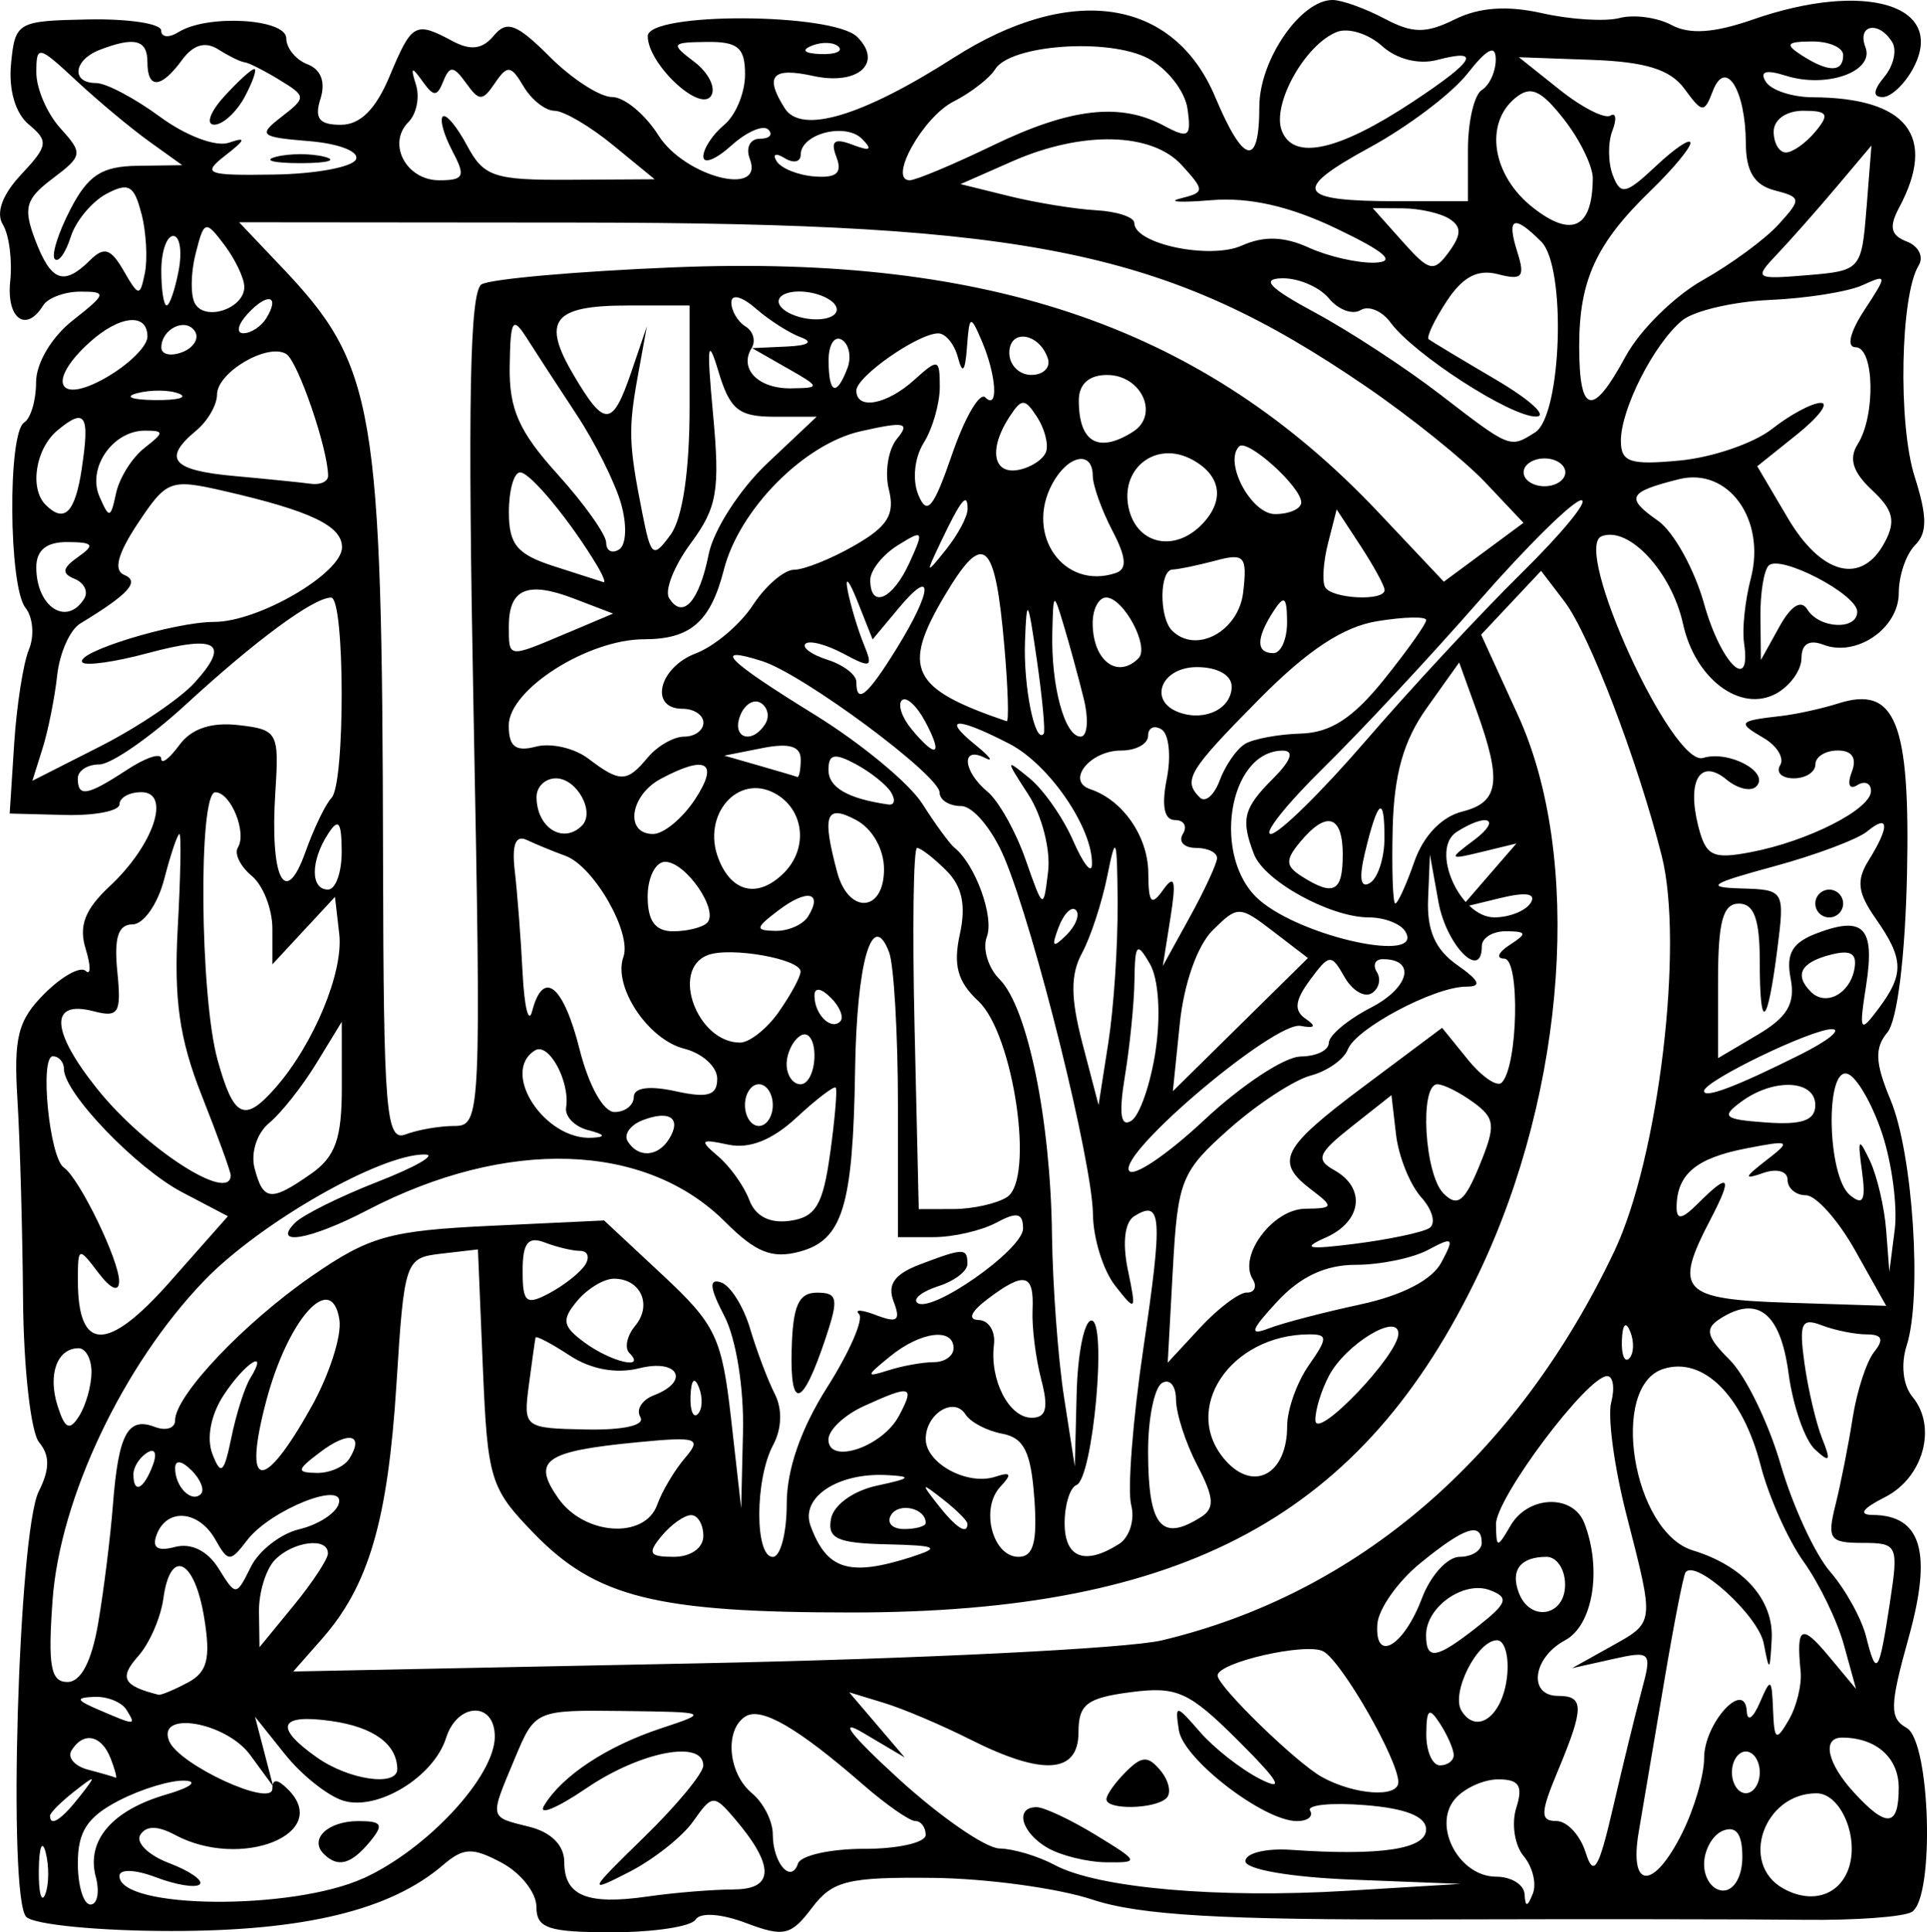<?xml version="1.0" encoding="UTF-8" standalone="no"?>
<!-- Created with Inkscape (http://www.inkscape.org/) -->

<svg
   width="45.826mm"
   height="45.943mm"
   viewBox="0 0 45.826 45.943"
   version="1.1"
   id="svg5"
   inkscape:version="1.1 (c4e8f9ed74, 2021-05-24)"
   sodipodi:docname="ornament8.svg"
   xmlns:inkscape="http://www.inkscape.org/namespaces/inkscape"
   xmlns:sodipodi="http://sodipodi.sourceforge.net/DTD/sodipodi-0.dtd"
   xmlns="http://www.w3.org/2000/svg"
   xmlns:svg="http://www.w3.org/2000/svg">
  <sodipodi:namedview
     id="namedview7"
     pagecolor="#ffffff"
     bordercolor="#666666"
     borderopacity="1.0"
     inkscape:pageshadow="2"
     inkscape:pageopacity="0.0"
     inkscape:pagecheckerboard="0"
     inkscape:document-units="mm"
     showgrid="false"
     inkscape:zoom="2.6761223"
     inkscape:cx="334.99963"
     inkscape:cy="173.94571"
     inkscape:window-width="2506"
     inkscape:window-height="1403"
     inkscape:window-x="1974"
     inkscape:window-y="0"
     inkscape:window-maximized="1"
     inkscape:current-layer="layer1" />
  <defs
     id="defs2" />
  <g
     inkscape:label="Layer 1"
     inkscape:groupmode="layer"
     id="layer1"
     transform="translate(102.605,-22.53)">
    <path
       style="fill:#000000;stroke-width:0.331"
       d="m -101.98,68.107 c -0.446,-0.446 -0.19,-9.146 0.297,-10.118 0.264,-0.527 0.267,-0.854 0.008,-1.165 -0.197,-0.238 -0.369,-1.767 -0.382,-3.4 -0.013,-1.632 -0.073,-3.766 -0.133,-4.742 -0.092,-1.492 0.01,-1.894 0.643,-2.527 0.414,-0.414 0.855,-0.657 0.979,-0.54 0.125,0.117 0.124,-0.12 -0.001,-0.527 -0.168,-0.546 -0.017,-0.936 0.574,-1.488 1.045,-0.974 1.468,-2.235 0.75,-2.235 -0.285,0 -0.518,0.13 -0.518,0.288 0,0.159 -0.588,0.273 -1.306,0.254 l -1.306,-0.034 0.107,-1.659 c 0.059,-0.912 0.217,-1.921 0.351,-2.242 0.134,-0.32 0.097,-0.767 -0.083,-0.992 -0.4,-0.499 -0.425,-4.161 -0.03,-4.405 0.156,-0.096 0.283,-0.527 0.283,-0.958 0,-0.452 0.368,-1.072 0.871,-1.468 0.806,-0.634 0.82,-0.685 0.185,-0.685 -0.377,0 -0.778,0.149 -0.89,0.331 -0.406,0.657 -0.874,0.31 -0.781,-0.579 0.052,-0.5 -0.026,-1.106 -0.175,-1.347 -0.171,-0.277 -0.012,-0.713 0.436,-1.19 0.638,-0.679 0.656,-0.795 0.183,-1.187 -0.322,-0.267 -0.485,-0.826 -0.424,-1.45 0.097,-0.987 0.148,-1.017 1.835,-1.05 0.955,-0.019 1.735,0.1 1.735,0.263 0,0.164 0.186,0.181 0.413,0.038 0.683,-0.429 2.562,-0.321 2.562,0.148 3.9e-5,0.233 0.228,0.511 0.506,0.618 0.319,0.122 0.433,0.423 0.308,0.816 -0.15,0.471 -0.033,0.622 0.482,0.622 0.464,0 0.832,-0.367 1.162,-1.157 0.529,-1.265 0.607,-1.309 1.496,-0.833 0.432,0.231 0.712,0.195 0.981,-0.129 0.309,-0.373 0.545,-0.284 1.332,0.503 0.526,0.526 1.192,0.956 1.482,0.956 0.289,0 0.784,0.409 1.1,0.909 0.624,0.989 2.527,1.48 2.174,0.561 -0.101,-0.263 0.006,-0.478 0.237,-0.478 0.232,0 0.323,-0.098 0.203,-0.218 -0.12,-0.12 -0.517,0.052 -0.882,0.382 -0.365,0.33 -0.663,0.447 -0.663,0.259 0,-0.188 0.223,-0.527 0.496,-0.753 0.273,-0.226 0.496,-0.765 0.496,-1.197 0,-0.64 -0.169,-0.784 -0.909,-0.775 -0.851,0.01 -0.87,0.04 -0.297,0.474 0.336,0.255 0.517,0.617 0.401,0.804 -0.258,0.417 -1.509,-0.756 -1.509,-1.415 0,-0.577 4.403,-0.561 4.983,0.019 0.622,0.622 0.014,1.16 -1.048,0.927 -0.979,-0.215 -1.166,-0.002 -0.676,0.77 0.394,0.621 1.843,0.187 4.013,-1.201 2.79,-1.786 5.236,-1.419 6.223,0.932 0.675,1.606 1.049,1.688 1.049,0.23 0,-1.113 0.988,-2.546 1.748,-2.537 0.22,0.003 0.772,0.202 1.227,0.442 0.673,0.356 0.984,0.359 1.677,0.017 0.579,-0.286 1.241,-0.332 2.074,-0.145 0.673,0.152 1.502,0.203 1.843,0.114 0.341,-0.089 0.896,-0.014 1.234,0.167 0.429,0.23 1.013,0.19 1.935,-0.131 2.677,-0.932 4.615,-0.341 3.811,1.162 -0.201,0.375 -0.527,0.682 -0.725,0.682 -0.24,0 -0.227,-0.159 0.04,-0.481 0.22,-0.265 0.304,-0.637 0.186,-0.826 -0.319,-0.516 -0.842,-0.416 -0.636,0.121 0.222,0.577 -0.921,0.986 -1.894,0.678 -0.473,-0.15 -0.629,-0.103 -0.476,0.143 0.124,0.201 0.626,0.368 1.116,0.37 2.25,0.011 2.964,0.925 2.053,2.629 -0.243,0.455 -0.197,0.655 0.186,0.802 0.281,0.108 0.407,0.363 0.281,0.568 -0.435,0.703 -0.494,3.767 -0.097,5.015 0.303,0.954 0.306,1.341 0.011,1.636 -0.213,0.213 -0.387,0.724 -0.387,1.135 0,0.843 -1.006,1.533 -1.794,1.231 -0.337,-0.129 -0.52,-0.017 -0.52,0.32 0,0.286 -0.275,0.666 -0.61,0.846 -0.846,0.453 -1.921,-0.355 -2.207,-1.66 -0.272,-1.237 -1.288,-2.333 -1.935,-2.085 -0.709,0.272 1.683,5.497 2.413,5.271 0.61,-0.189 1.599,0.342 1.263,0.679 -0.127,0.127 -0.444,0.053 -0.705,-0.163 -0.622,-0.516 -0.948,0.013 -0.676,1.096 0.182,0.723 0.338,0.802 1.25,0.629 1.359,-0.258 2.86,-1.021 2.86,-1.454 0,-0.188 -0.147,-0.251 -0.327,-0.14 -0.187,0.116 -0.243,-0.017 -0.13,-0.311 0.128,-0.332 0.01,-0.513 -0.334,-0.513 -0.292,0 -0.531,0.149 -0.531,0.331 0,0.182 -0.232,0.331 -0.515,0.331 -0.283,0 -0.429,-0.14 -0.324,-0.31 0.105,-0.171 -0.072,-0.464 -0.394,-0.651 -0.631,-0.367 -0.6,-0.406 0.406,-0.52 0.364,-0.041 0.98,-0.176 1.37,-0.3 1.362,-0.433 1.715,0.442 1.636,4.06 -0.043,1.962 -0.231,3.479 -0.467,3.763 -0.309,0.372 -0.292,0.724 0.076,1.606 0.531,1.27 0.755,4.682 0.383,5.838 -0.144,0.449 -0.087,0.949 0.139,1.221 0.592,0.713 0.257,1.924 -0.659,2.386 -0.535,0.27 -0.637,0.418 -0.288,0.421 1.161,0.01 1.419,0.888 0.857,2.909 -0.454,1.63 -0.461,1.923 -0.051,2.153 0.567,0.317 0.674,4.037 0.125,4.376 -0.192,0.119 -1.345,0.203 -2.562,0.188 -1.217,-0.015 -5.19,-0.019 -8.828,-0.009 -5.015,0.015 -6.974,-0.099 -8.099,-0.472 -0.816,-0.271 -2.525,-0.503 -3.798,-0.516 -2.024,-0.021 -2.384,0.068 -2.872,0.715 -0.497,0.658 -0.668,0.697 -1.569,0.357 -0.59,-0.223 -1.088,-0.256 -1.197,-0.08 -0.102,0.166 -0.996,0.301 -1.985,0.301 -1.523,0 -1.799,-0.093 -1.799,-0.605 0,-0.333 -0.37,-0.804 -0.823,-1.046 -0.7,-0.374 -0.911,-0.366 -1.405,0.058 -1.244,1.067 -3.292,1.563 -6.45,1.563 -1.716,0 -3.271,-0.151 -3.456,-0.336 z m 0.463,-1.528 c -0.084,-0.322 -0.158,-0.139 -0.165,0.407 -0.007,0.545 0.062,0.809 0.152,0.585 0.09,-0.224 0.096,-0.67 0.012,-0.992 z m 1.188,0.57 c -0.225,-0.862 0.393,-1.579 1.682,-1.953 0.568,-0.165 0.765,-0.313 0.438,-0.329 -0.327,-0.016 -1.034,0.197 -1.57,0.475 -0.748,0.387 -0.975,0.733 -0.975,1.488 0,0.541 0.135,0.983 0.3,0.983 0.165,0 0.222,-0.298 0.126,-0.663 z m 6.364,0.042 c 1.517,-0.689 3.127,-2.424 3.127,-3.371 0,-0.843 -0.89,-0.817 -1.16,0.034 -0.295,0.93 -1.639,1.745 -2.452,1.487 -0.368,-0.117 -0.989,-0.613 -1.379,-1.102 l -0.711,-0.89 0.215,0.826 0.215,0.826 -0.545,-0.744 c -0.575,-0.784 -2.23,-1.068 -1.927,-0.331 0.232,0.565 2.454,1.589 2.454,1.132 0,-0.241 0.12,-0.235 0.374,0.02 1.051,1.051 -1.118,1.921 -2.69,1.079 -0.414,-0.222 -0.687,-0.222 -0.825,6.6e-4 -0.113,0.183 0.196,0.485 0.687,0.671 0.491,0.187 0.818,0.414 0.727,0.504 -0.091,0.091 -0.558,0.016 -1.038,-0.166 -0.497,-0.189 -0.872,-0.203 -0.872,-0.032 0,0.788 4.099,0.827 5.799,0.055 z m -0.941,-0.582 c -0.352,-0.352 0.098,-0.78 0.822,-0.78 0.569,0 0.614,0.082 0.271,0.496 -0.444,0.535 -0.76,0.618 -1.093,0.284 z m 9.754,0.844 c 0.972,-3.4e-4 0.971,-0.573 -0.003,-1.707 -0.471,-0.549 -0.521,-0.544 -0.962,0.085 -0.255,0.365 -0.939,0.907 -1.519,1.205 -1.005,0.516 -0.988,0.477 0.351,-0.828 0.773,-0.753 1.405,-1.518 1.405,-1.7 0,-0.622 -1.498,-0.332 -2.779,0.539 -0.704,0.478 -1.157,0.664 -1.006,0.413 0.424,-0.706 1.489,-1.41 2.778,-1.836 1.156,-0.382 1.142,-0.388 -0.91,-0.413 -2.073,-0.025 -2.085,-0.02 -2.562,1.121 -0.61,1.459 -0.624,1.39 0.347,1.634 0.518,0.13 0.826,0.441 0.826,0.835 0,0.805 0.541,1.029 1.983,0.821 0.636,-0.092 1.559,-0.167 2.05,-0.167 z m 14.726,-0.231 c -1.484,-0.057 -2.562,-0.243 -2.562,-0.441 0,-0.188 0.483,-0.309 1.074,-0.269 2.146,0.148 3.223,-0.015 3.223,-0.485 0,-0.309 -0.484,-0.501 -1.456,-0.578 -0.801,-0.064 -1.387,-0.004 -1.303,0.132 0.084,0.136 -0.057,0.248 -0.313,0.248 -0.789,0 -2.703,-1.473 -2.807,-2.16 -0.094,-0.622 -0.073,-0.621 0.507,0.046 0.333,0.382 0.971,0.882 1.418,1.11 0.6,0.306 0.466,0.069 -0.51,-0.904 -1.177,-1.174 -1.458,-1.301 -2.562,-1.157 -1.042,0.136 -1.24,0.288 -1.24,0.952 0,0.987 -0.847,1.043 -2.575,0.172 -0.675,-0.34 -1.598,-0.732 -2.053,-0.87 l -0.826,-0.252 0.661,0.775 0.661,0.775 -0.992,-0.587 c -0.609,-0.36 -0.29,0.056 0.826,1.077 1,0.915 2.088,1.668 2.418,1.674 0.33,0.006 0.921,0.182 1.314,0.393 1.026,0.549 3.887,0.8 6.978,0.612 l 2.677,-0.163 z m -7.272,-0.759 c -0.623,-0.363 -0.783,-0.965 -0.256,-0.965 0.177,0 0.81,0.297 1.405,0.66 1.039,0.634 1.05,0.66 0.256,0.651 -0.455,-0.005 -1.087,-0.16 -1.405,-0.346 z m 1.405,-1.154 c 0,-0.104 0.208,-0.397 0.463,-0.652 0.381,-0.381 0.527,-0.386 0.824,-0.029 0.198,0.239 0.263,0.532 0.143,0.652 -0.267,0.267 -1.43,0.29 -1.43,0.029 z m 9.921,1.351 c -0.214,-0.258 -0.292,-0.774 -0.174,-1.146 0.166,-0.524 0.07,-0.677 -0.428,-0.677 -0.354,0 -0.82,0.214 -1.037,0.475 -0.533,0.642 0.109,1.839 0.986,1.839 0.357,0 0.661,0.186 0.676,0.413 0.02,0.319 0.065,0.316 0.197,-0.011 0.094,-0.233 -0.005,-0.635 -0.219,-0.893 z m 7.716,0.332 c 0.284,-0.739 -0.163,-1.824 -0.751,-1.824 -1.253,0 -1.839,1.677 -0.791,2.263 0.654,0.366 1.304,0.181 1.542,-0.439 z m -2.514,-0.311 c 0,-0.543 -0.146,-0.744 -0.455,-0.626 -0.25,0.096 -0.455,0.456 -0.455,0.8 0,0.344 0.205,0.626 0.455,0.626 0.26,0 0.455,-0.342 0.455,-0.8 z m -20.881,-0.192 c 0.803,0 1.46,-0.149 1.46,-0.331 0,-0.182 -0.112,-0.331 -0.248,-0.331 -0.136,-2.3e-4 -0.694,-0.389 -1.24,-0.864 -1.55,-1.35 -2.42,-1.855 -2.795,-1.624 -0.506,0.313 -0.421,1.353 0.151,1.827 0.273,0.226 0.496,0.666 0.496,0.977 0,0.683 0.435,1.188 0.599,0.696 0.064,-0.193 0.774,-0.351 1.577,-0.351 z m 18.487,-3.767 c 0.249,-0.923 0.224,-0.949 -0.699,-0.743 l -0.957,0.214 0.909,-0.507 c 1.067,-0.596 1.057,-0.515 0.384,-3.142 -0.289,-1.126 -0.451,-2.328 -0.362,-2.671 0.09,-0.343 0.046,-0.624 -0.097,-0.624 -0.473,0 -2.654,2.91 -2.643,3.527 0.009,0.569 0.03,0.571 0.347,0.027 0.42,-0.721 1.488,-0.755 1.756,-0.056 0.423,1.102 0.203,2.428 -0.46,2.783 -0.773,0.414 -0.886,1.322 -0.165,1.322 0.622,0 0.621,0.28 -0.004,1.778 -0.421,1.007 -0.427,1.197 -0.039,1.197 0.254,0 0.567,0.335 0.696,0.744 0.191,0.608 0.311,0.412 0.655,-1.074 0.231,-1 0.537,-2.249 0.679,-2.775 z m 0.965,3.385 c 0.286,-0.573 0.52,-1.373 0.52,-1.778 0,-0.833 0.975,-1.894 1.015,-1.104 0.013,0.25 0.151,0.156 0.307,-0.207 0.261,-0.608 0.287,-0.594 0.317,0.165 0.029,0.729 0.073,0.758 0.374,0.242 0.187,-0.321 0.314,-0.842 0.282,-1.157 -0.108,-1.073 0.018,-1.142 0.668,-0.361 l 0.65,0.78 -0.288,-1.045 c -0.158,-0.575 -0.591,-1.467 -0.96,-1.983 -0.37,-0.516 -0.83,-1.547 -1.022,-2.291 -0.429,-1.662 -1.367,-2.591 -2.312,-2.291 -1.295,0.411 -0.732,3.879 0.701,4.316 1.204,0.367 1.924,1.175 1.875,2.106 -0.042,0.79 -0.057,0.798 -0.189,0.106 -0.128,-0.664 -1.623,-2.021 -1.861,-1.689 -0.051,0.07 -0.28,1.243 -0.509,2.607 -0.23,1.364 -0.501,2.963 -0.602,3.554 -0.239,1.388 0.349,1.406 1.034,0.032 z m -38.114,-0.858 c 0.411,-0.524 0.399,-0.536 -0.125,-0.125 -0.318,0.25 -0.578,0.51 -0.578,0.578 0,0.272 0.271,0.097 0.703,-0.454 z m 43.262,-0.213 c 0,-0.716 -0.54,-1.192 -1.349,-1.192 -0.482,0 -0.354,0.606 0.275,1.295 0.787,0.862 1.074,0.835 1.074,-0.102 z m -11.9,-0.131 c 0,-0.528 -1.336,-2.861 -1.781,-3.11 -0.397,-0.222 -2.517,0.26 -2.517,0.573 0,0.256 1.868,2.073 2.479,2.412 0.773,0.428 1.818,0.5 1.818,0.125 z m 8.595,-0.235 c 0,-0.273 -0.149,-0.496 -0.331,-0.496 -0.182,0 -0.331,0.223 -0.331,0.496 0,0.273 0.149,0.496 0.331,0.496 0.182,0 0.331,-0.223 0.331,-0.496 z m -39.218,-0.331 c -0.215,-0.559 -0.648,-0.648 -0.93,-0.19 -0.104,0.168 0.073,0.374 0.394,0.458 0.32,0.084 0.615,0.169 0.655,0.19 0.04,0.021 -0.013,-0.185 -0.118,-0.458 z m 6.817,0.248 c -0.012,-0.592 -0.565,-0.994 -1.565,-1.137 -1.252,-0.179 -1.377,0.143 -0.34,0.87 0.765,0.536 1.914,0.697 1.905,0.267 z m 25.123,-0.331 c -0.003,-0.136 -0.149,-0.471 -0.326,-0.744 -0.259,-0.401 -0.321,-0.354 -0.326,0.248 -0.003,0.409 0.144,0.744 0.326,0.744 0.182,0 0.328,-0.112 0.326,-0.248 z m -31.564,-1.074 c -0.112,-0.182 -0.456,-0.32 -0.763,-0.307 -0.456,0.019 -0.437,0.076 0.102,0.307 0.885,0.38 0.896,0.38 0.661,0 z m 32.83,-0.769 c 0.058,-0.486 -0.049,-0.884 -0.236,-0.884 -0.47,0 -1.104,1.259 -0.845,1.677 0.36,0.582 0.972,0.133 1.081,-0.794 z m -31.371,0.123 c 0.466,-0.249 0.548,-0.571 0.391,-1.536 -0.228,-1.404 -0.806,-1.679 -0.972,-0.463 -0.062,0.455 -0.331,1.071 -0.599,1.371 -0.46,0.515 -0.359,0.706 0.485,0.917 0.057,0.014 0.37,-0.116 0.694,-0.29 z m -2.13,-1.42 c 0.132,-0.773 0.289,-2.034 0.349,-2.802 0.131,-1.688 0.354,-2.104 0.994,-1.858 0.267,0.102 0.485,0.033 0.485,-0.154 0,-0.588 1.635,-2.314 3.245,-3.428 1.374,-0.95 1.852,-1.084 4.252,-1.198 l 2.705,-0.128 1.39,1.296 c 1.267,1.182 1.411,1.484 1.63,3.421 l 0.24,2.125 0.043,-1.818 c 0.025,-1.042 -0.165,-2.217 -0.444,-2.753 -0.349,-0.669 -0.372,-0.896 -0.081,-0.799 0.224,0.074 0.536,0.569 0.694,1.1 0.158,0.531 0.421,1.228 0.586,1.551 0.185,0.362 0.17,0.827 -0.039,1.218 -0.434,0.811 -0.439,2.659 -0.007,2.659 0.182,0 0.331,-0.566 0.331,-1.258 0,-0.822 0.335,-1.785 0.966,-2.781 0.531,-0.838 0.87,-1.618 0.754,-1.735 -0.117,-0.117 0.07,-0.104 0.414,0.028 0.498,0.191 0.582,0.125 0.409,-0.324 -0.156,-0.407 0.018,-0.653 0.625,-0.884 1.04,-0.395 1.129,-0.396 1.129,-0.011 0,0.17 -0.309,0.406 -0.686,0.526 -0.377,0.12 -0.608,0.296 -0.513,0.391 0.298,0.298 2.522,-1.254 2.522,-1.759 0,-0.373 -0.144,-0.404 -0.639,-0.138 -0.352,0.188 -1.021,0.342 -1.488,0.342 h -0.848 v -3.113 c 0,-1.712 -0.095,-3.361 -0.211,-3.664 -0.401,-1.044 -0.769,0.236 -0.808,2.81 -0.05,3.237 -0.295,4.038 -1.323,4.313 -0.651,0.174 -1.04,0.018 -1.766,-0.708 -1.899,-1.899 -5.197,-2.005 -8.519,-0.275 -1.347,0.702 -2.275,0.862 -1.709,0.295 0.188,-0.188 1.073,-0.627 1.967,-0.976 0.894,-0.349 1.402,-0.64 1.129,-0.647 -1.045,-0.026 -3.929,1.62 -5.259,3.001 -1.925,2 -3.43,5.169 -3.605,7.596 -0.113,1.567 -0.045,1.945 0.353,1.945 0.322,0 0.577,-0.487 0.733,-1.405 z m 16.491,-6.504 c 0.027,-1.038 0.165,-1.347 0.602,-1.347 0.493,0 0.52,0.141 0.208,1.074 -0.552,1.654 -0.849,1.754 -0.811,0.272 z m 8.806,6.919 c 4.66,-1.11 8.439,-4.362 10.76,-9.257 1.051,-2.218 1.658,-7.288 1.124,-9.397 -0.574,-2.268 -1.724,-5.274 -2.311,-6.044 l -0.557,-0.731 -0.713,0.759 -0.713,0.759 0.873,1.908 c 1.545,3.375 1.162,8.883 -0.921,13.26 -2.753,5.784 -6.996,8.081 -14.928,8.081 -4.642,0 -6.073,-0.357 -7.552,-1.883 -1.037,-1.07 -1.1,-1.276 -1.212,-3.939 l -0.117,-2.81 -0.874,0.101 c -0.858,0.099 -0.878,0.158 -1.065,3.118 -0.204,3.223 -0.658,4.775 -1.763,6.032 l -0.69,0.784 9.586,-0.193 c 5.272,-0.106 10.256,-0.353 11.074,-0.548 z m 17.313,-0.911 c 0.207,-1.351 0.182,-1.405 -0.654,-1.405 -0.783,0 -0.846,-0.09 -0.641,-0.909 0.125,-0.5 0.309,-1.43 0.408,-2.066 0.1,-0.636 0.33,-1.343 0.513,-1.57 0.237,-0.295 0.187,-0.413 -0.177,-0.413 -0.28,0 -0.764,-0.098 -1.074,-0.217 -0.481,-0.185 -0.542,-0.05 -0.408,0.909 0.086,0.619 0.276,1.423 0.421,1.787 0.216,0.539 0.183,0.586 -0.174,0.254 -0.241,-0.224 -0.524,-1.04 -0.627,-1.814 -0.192,-1.434 -0.738,-1.865 -1.632,-1.289 -0.366,0.236 -0.322,0.422 0.235,0.978 0.378,0.378 0.922,1.495 1.209,2.483 0.287,0.988 0.818,2.137 1.179,2.553 0.361,0.417 0.745,1.109 0.853,1.538 0.248,0.987 0.306,0.903 0.57,-0.82 z m -11.13,-0.091 c 0.204,-0.541 0.607,-0.983 0.896,-0.983 0.288,0 0.525,-0.149 0.525,-0.331 0,-0.513 -0.41,-0.377 -1.465,0.485 -0.533,0.436 -0.99,1.085 -1.017,1.443 -0.069,0.941 0.626,0.538 1.061,-0.615 z m 1.324,0.674 c 0.708,-0.557 0.753,-0.688 0.296,-0.863 -0.62,-0.238 -1.522,0.393 -1.522,1.065 0,0.614 0.24,0.574 1.226,-0.201 z m -27.342,-1.74 c 0.003,-0.388 -0.815,-0.291 -1.254,0.149 -0.218,0.218 -0.391,0.776 -0.385,1.24 l 0.012,0.843 0.813,-0.992 c 0.447,-0.545 0.814,-1.103 0.815,-1.24 z m 29.422,0.744 c 0,-0.364 -0.198,-0.661 -0.441,-0.661 -0.622,0 -0.866,0.318 -0.658,0.859 0.27,0.703 1.099,0.554 1.099,-0.198 z m -30.103,-1.317 c 0.44,-0.104 0.86,-0.372 0.935,-0.595 0.196,-0.588 -1.611,0.122 -2.172,0.853 -0.407,0.53 -0.452,0.529 -0.76,-0.015 -0.393,-0.693 -1.147,-0.758 -1.392,-0.12 -0.122,0.318 0.013,0.409 0.437,0.298 0.382,-0.1 0.771,0.092 1.031,0.509 0.417,0.668 0.419,0.668 0.77,-0.036 0.193,-0.388 0.711,-0.79 1.151,-0.894 z m 14.567,0.656 c 0.697,-0.223 0.603,-0.27 -0.603,-0.298 -1.171,-0.027 -1.409,-0.137 -1.318,-0.609 0.063,-0.329 0.534,-0.667 1.099,-0.787 0.804,-0.172 0.845,-0.219 0.222,-0.25 -1.166,-0.06 -2.056,0.533 -1.808,1.206 0.388,1.052 0.92,1.215 2.408,0.739 z m -4.958,-0.496 c 0,-0.273 -0.131,-0.496 -0.29,-0.496 -0.16,0 -0.475,0.223 -0.702,0.496 -0.344,0.414 -0.296,0.496 0.29,0.496 0.403,0 0.702,-0.211 0.702,-0.496 z m 7.87,-0.906 c -0.079,-1.096 -0.246,-1.429 -0.763,-1.526 -0.364,-0.068 -0.756,-0.274 -0.872,-0.458 -0.273,-0.433 -0.946,-0.018 -0.946,0.584 0,0.578 0.989,1.115 1.653,0.898 0.376,-0.123 0.405,-0.065 0.121,0.238 -0.484,0.516 -0.186,1.666 0.433,1.666 0.356,0 0.451,-0.355 0.375,-1.402 z m 2.012,1.1 c 0.253,-0.16 0.385,-0.58 0.293,-0.931 -0.092,-0.352 0.038,-2.026 0.289,-3.72 0.466,-3.147 0.438,-3.551 -0.214,-3.148 -0.229,0.141 -0.288,0.632 -0.155,1.273 0.207,0.995 0.193,1.012 -0.301,0.382 -0.285,-0.364 -0.522,-1.126 -0.528,-1.693 -0.013,-1.24 -1.377,-6.736 -2.103,-8.472 -0.285,-0.682 -0.749,-1.24 -1.031,-1.24 -0.282,0 -0.513,-0.144 -0.513,-0.32 0,-0.411 -3.249,-2.818 -4.22,-3.126 -1.208,-0.383 -0.857,-0.026 1.254,1.277 1.096,0.677 2.245,1.627 2.554,2.113 0.309,0.486 0.654,0.957 0.767,1.048 0.494,0.396 0.948,1.647 0.768,2.116 -0.108,0.281 0.029,0.736 0.303,1.011 0.663,0.663 1.211,3.327 1.246,6.062 0.016,1.218 0.145,2.959 0.286,3.868 l 0.257,1.653 0.044,-1.735 c 0.024,-0.955 0.182,-1.735 0.351,-1.735 0.379,0 0.037,3.757 -0.356,3.912 -0.154,0.061 -0.281,0.47 -0.281,0.909 0,0.823 0.48,1.008 1.287,0.497 z m -10.978,-0.938 c 0.113,-0.318 0.409,-0.817 0.658,-1.108 0.408,-0.477 0.297,-0.514 -1.125,-0.377 -2.215,0.214 -2.519,0.429 -1.887,1.332 0.62,0.886 2.061,0.98 2.354,0.153 z m 6.385,0.433 c 0,-0.349 -0.634,-0.495 -0.823,-0.19 -0.114,0.185 0.024,0.336 0.308,0.336 0.283,0 0.515,-0.066 0.515,-0.146 z m 0.992,0.021 c 0,-0.069 -0.26,-0.329 -0.578,-0.578 -0.524,-0.411 -0.536,-0.399 -0.125,0.125 0.432,0.551 0.703,0.726 0.703,0.454 z m 5.547,-0.154 c 0.339,-0.215 0.323,-0.461 -0.081,-1.235 -0.277,-0.531 -0.505,-1.235 -0.506,-1.564 -0.001,-0.329 -0.151,-0.506 -0.333,-0.394 -0.182,0.112 -0.331,0.84 -0.331,1.617 0,1.783 0.309,2.172 1.25,1.575 z m -23.998,-1.115 c -0.237,-0.237 -0.391,-0.257 -0.391,-0.05 0,0.441 0.391,0.832 0.612,0.612 0.094,-0.094 -0.005,-0.347 -0.22,-0.562 z m -0.926,-0.111 c 0.113,-0.294 0.057,-0.427 -0.13,-0.311 -0.18,0.111 -0.327,0.342 -0.327,0.513 0,0.475 0.237,0.371 0.457,-0.202 z m 26.98,-0.942 c 0,-0.392 0.232,-1.043 0.515,-1.447 0.449,-0.642 0.452,-0.735 0.022,-0.735 -1.899,0 -3.087,1.8 -1.99,3.013 0.674,0.744 1.453,0.298 1.453,-0.831 z m -24.66,-1.136 c 0.458,-0.742 -0.122,-0.376 -0.628,0.395 -0.309,0.472 -0.416,1.026 -0.27,1.405 0.202,0.524 0.275,0.46 0.451,-0.395 0.115,-0.561 0.317,-1.194 0.447,-1.405 z m 1.461,0.668 c 0.422,-0.758 0.719,-1.685 0.661,-2.059 -0.184,-1.184 -1.224,-0.028 -1.743,1.937 -0.563,2.134 -0.069,2.189 1.081,0.122 z m 0.899,1.239 c 0.36,-0.583 -0.02,-0.664 -0.699,-0.15 -0.559,0.423 -0.569,0.483 -0.078,0.492 0.307,0.006 0.657,-0.148 0.777,-0.342 z m 13.066,-1.011 c 0.388,-0.725 0.296,-0.751 -0.833,-0.236 -0.463,0.211 -0.842,0.569 -0.842,0.795 0,0.606 1.28,0.179 1.675,-0.559 z m -19.2,-1.033 c 0.003,-0.318 -0.135,-0.579 -0.306,-0.579 -0.511,0 -0.738,0.621 -0.501,1.369 0.175,0.552 0.285,0.604 0.512,0.245 0.159,-0.251 0.292,-0.717 0.294,-1.035 z m 13.054,1.06 c -0.109,-0.177 0.034,-0.41 0.318,-0.519 0.874,-0.335 0.584,-0.877 -0.345,-0.644 -0.548,0.137 -1.15,0.027 -1.653,-0.302 -0.435,-0.285 -0.801,-0.478 -0.814,-0.428 -0.012,0.05 -0.083,0.555 -0.158,1.123 -0.134,1.02 -0.118,1.033 1.357,1.063 0.888,0.018 1.412,-0.1 1.294,-0.291 z m 18.024,-1.986 c 0,-0.509 -1.243,0.242 -1.645,0.994 -0.186,0.347 -0.334,0.828 -0.328,1.067 0.011,0.5 1.974,-1.55 1.974,-2.061 z m -16.633,1.277 c -0.106,-0.264 -0.184,-0.185 -0.2,0.2 -0.014,0.348 0.064,0.544 0.174,0.434 0.11,-0.11 0.122,-0.395 0.026,-0.634 z m 8.141,-0.186 c -0.132,-0.5 -0.225,-1.244 -0.207,-1.653 0.04,-0.869 -0.191,-0.925 -1.072,-0.258 -0.398,0.301 -0.477,0.489 -0.208,0.496 0.239,0.006 0.402,0.271 0.362,0.589 -0.104,0.841 0.359,1.735 0.898,1.735 0.347,0 0.405,-0.233 0.226,-0.909 z m -2.554,-0.413 c 0.258,0 0.469,-0.149 0.469,-0.331 0,-0.497 -0.783,-0.398 -1.507,0.192 -0.587,0.478 -0.59,0.506 -0.036,0.331 0.333,-0.106 0.816,-0.192 1.074,-0.192 z m -7.241,-0.218 c -0.12,-0.12 -0.057,-0.411 0.139,-0.647 0.412,-0.496 0.13,-1.119 -0.506,-1.119 -0.24,0 -0.634,0.239 -0.877,0.532 -0.375,0.452 -0.347,0.601 0.188,0.992 0.63,0.46 1.467,0.653 1.057,0.243 z m 14.685,-1.435 c 0.185,0 0.247,-0.146 0.137,-0.324 -0.344,-0.556 0.48,-1.659 1.247,-1.67 0.679,-0.01 0.69,-0.042 0.154,-0.45 -0.887,-0.673 -0.726,-0.987 1.263,-2.475 l 1.842,-1.377 0.609,0.751 c 0.335,0.413 0.699,0.662 0.808,0.553 0.387,-0.385 0.441,-2.942 0.062,-2.948 -0.203,-0.003 -0.146,-0.149 0.127,-0.326 0.424,-0.274 0.412,-0.321 -0.083,-0.326 -0.318,-0.003 -0.578,0.156 -0.578,0.353 0,0.842 -0.844,-0.014 -1.031,-1.046 l -0.204,-1.131 -0.043,1.056 c -0.031,0.748 0.17,1.205 0.691,1.57 0.536,0.376 0.595,0.515 0.216,0.515 -0.754,0 -2.625,0.992 -2.817,1.494 -0.091,0.236 -0.489,0.516 -0.885,0.621 -0.396,0.105 -1.267,0.676 -1.936,1.269 -1.139,1.01 -1.223,1.219 -1.338,3.317 l -0.123,2.239 0.773,-0.834 c 0.425,-0.459 0.925,-0.834 1.11,-0.834 z m 9.118,0.93 c -0.106,-0.264 -0.184,-0.185 -0.2,0.2 -0.014,0.348 0.064,0.544 0.174,0.434 0.11,-0.11 0.122,-0.395 0.026,-0.634 z m -34.433,-3.314 c -1.092,-0.57 -2.816,-2.365 -2.816,-2.93 0,-0.168 -0.119,-0.305 -0.264,-0.305 -0.319,0 -0.082,2.41 0.261,2.645 0.37,0.253 1.327,2.226 1.315,2.711 -0.006,0.261 -0.2,0.178 -0.496,-0.212 -0.469,-0.62 -0.485,-0.613 -0.485,0.182 0,1.706 0.698,1.721 2.18,0.046 l 1.388,-1.569 z m 28.012,2.665 c 0.994,-0.213 1.704,-0.58 1.927,-0.996 0.317,-0.592 0.285,-0.622 -0.312,-0.302 -0.365,0.196 -1.141,0.356 -1.723,0.356 -0.719,0 -1.317,0.28 -1.866,0.872 -0.635,0.685 -0.678,0.822 -0.204,0.64 0.332,-0.128 1.313,-0.384 2.178,-0.569 z m -18.431,-0.944 c 0.112,-0.181 0.058,-0.329 -0.12,-0.329 -0.178,0 -0.558,-0.09 -0.846,-0.201 -0.395,-0.152 -0.523,0.012 -0.523,0.673 0,0.763 0.082,0.83 0.643,0.529 0.353,-0.189 0.734,-0.492 0.846,-0.673 z m 30.201,-0.338 c -0.406,-0.722 -0.934,-1.314 -1.173,-1.314 -0.239,0 -0.435,-0.165 -0.435,-0.366 0,-0.205 -0.255,-0.277 -0.578,-0.164 -0.474,0.165 -0.461,0.111 0.071,-0.301 0.609,-0.471 0.577,-0.489 -0.496,-0.279 -1.174,0.229 -1.628,0.612 -1.637,1.383 -0.004,0.326 0.127,0.305 0.514,-0.083 0.749,-0.749 0.828,-0.643 0.289,0.39 -0.883,1.692 -0.694,1.894 1.855,1.975 l 2.327,0.074 z m 0.639,-2.785 c -0.236,-0.708 -0.605,-1.346 -0.821,-1.416 -0.537,-0.176 -0.487,2.432 0.056,2.883 0.315,0.262 0.383,0.128 0.287,-0.57 -0.107,-0.78 -0.08,-0.816 0.187,-0.251 0.172,0.364 0.346,1.107 0.388,1.653 l 0.076,0.992 0.128,-1.001 c 0.07,-0.551 -0.065,-1.58 -0.301,-2.289 z m -10.769,2.253 c 0.166,-0.102 0.081,-0.432 -0.189,-0.732 -0.269,-0.3 -0.539,-0.97 -0.6,-1.488 l -0.11,-0.942 -0.943,0.745 c -0.809,0.639 -0.868,0.787 -0.413,1.041 0.759,0.425 0.653,1.222 -0.214,1.604 -0.579,0.255 -0.421,0.287 0.712,0.143 0.801,-0.102 1.591,-0.269 1.757,-0.371 z M -82.864,49.962 c 0.113,-0.818 0.174,-1.526 0.134,-1.573 -0.039,-0.047 -0.461,0.275 -0.937,0.716 -0.577,0.534 -1.118,0.748 -1.622,0.64 -0.661,-0.142 -0.691,-0.107 -0.24,0.276 0.284,0.241 0.618,0.708 0.742,1.039 0.147,0.39 0.488,0.565 0.971,0.496 0.609,-0.086 0.783,-0.377 0.951,-1.593 z m 4.204,1.032 c 0.667,-0.423 0.161,-3.88 -0.682,-4.665 -0.491,-0.458 -0.599,-0.849 -0.437,-1.586 0.151,-0.686 0.055,-1.139 -0.322,-1.515 -0.295,-0.295 -0.608,-0.537 -0.695,-0.537 -0.087,0 -0.114,1.932 -0.059,4.294 l 0.099,4.294 0.826,-0.002 c 0.455,-0.001 1.026,-0.128 1.269,-0.282 z m 11.092,-2.255 c -0.323,-0.236 -0.707,-0.429 -0.855,-0.429 -0.428,0 -0.308,2.141 0.146,2.596 0.331,0.332 0.501,0.201 0.855,-0.662 0.393,-0.958 0.377,-1.123 -0.146,-1.506 z m -27.641,1.701 c 0.582,-0.408 0.734,-0.837 0.733,-2.066 l -0.001,-1.551 -0.606,0.992 c -0.333,0.545 -0.838,1.183 -1.122,1.417 -0.29,0.24 -0.441,0.708 -0.346,1.074 0.205,0.783 0.388,0.802 1.341,0.134 z m -1.91,0.031 c 0,-0.084 -0.311,-0.94 -0.691,-1.901 -0.528,-1.335 -0.662,-2.275 -0.568,-3.979 0.068,-1.227 0.086,-2.231 0.04,-2.231 -0.046,0 -0.209,0.483 -0.362,1.074 -0.153,0.591 -0.492,1.075 -0.753,1.075 -0.341,3.63e-4 -0.443,0.315 -0.362,1.121 0.099,0.989 0.033,1.099 -0.563,0.944 -1.059,-0.277 -1.023,0.464 0.089,1.851 1.132,1.413 3.171,2.728 3.171,2.046 z m 25.439,-2.822 c 0.371,0 0.675,-0.145 0.675,-0.322 0,-0.177 0.451,-0.555 1.003,-0.84 0.916,-0.474 1.081,-1.151 0.281,-1.151 -0.182,0 -0.245,0.138 -0.14,0.308 0.105,0.169 0.048,0.396 -0.125,0.503 -0.174,0.107 -0.465,-0.068 -0.647,-0.39 -0.313,-0.552 -0.36,-0.548 -0.819,0.074 -0.361,0.489 -0.388,0.727 -0.102,0.923 0.26,0.178 0.221,0.232 -0.12,0.168 -0.613,-0.117 -4.338,3.027 -4.08,3.444 0.1,0.163 0.907,-0.382 1.791,-1.209 0.885,-0.828 1.912,-1.505 2.284,-1.505 z m -15.013,1.961 c 0.303,-0.49 0.018,-0.694 -0.626,-0.447 -0.298,0.114 -0.459,0.341 -0.358,0.504 0.247,0.4 0.718,0.373 0.984,-0.057 z m -5.103,-0.309 c 0.625,0 0.637,-0.254 0.452,-9.887 -0.14,-7.282 -0.09,-9.949 0.19,-10.122 0.209,-0.129 2.275,-0.312 4.591,-0.406 7.551,-0.306 12.614,1.457 16.741,5.829 l 1.553,1.646 0.947,-0.7 0.947,-0.7 -0.91,-0.963 c -0.501,-0.53 -1.778,-1.556 -2.838,-2.281 -4.702,-3.215 -7.92,-3.885 -18.715,-3.895 l -8.081,-0.007 1.02,1.074 c 2.219,2.339 2.382,3.291 2.403,14.084 0.012,5.997 0.07,6.707 0.536,6.529 0.288,-0.11 0.812,-0.201 1.165,-0.201 z m 3.18,0.101 c -0.323,-0.084 -0.56,-0.327 -0.526,-0.54 0.097,-0.618 -0.415,-1.558 -0.739,-1.358 -0.834,0.515 0.228,2.142 1.357,2.078 0.339,-0.019 0.31,-0.076 -0.091,-0.181 z m 4.389,-0.597 c 0,-0.273 -0.149,-0.496 -0.331,-0.496 -0.182,0 -0.331,0.223 -0.331,0.496 0,0.273 0.149,0.496 0.331,0.496 0.182,0 0.331,-0.223 0.331,-0.496 z m 9.104,-1.3 c 0.127,-0.846 0.07,-1.703 -0.136,-2.058 -0.308,-0.531 -0.355,-0.482 -0.367,0.383 -0.007,0.545 -0.11,1.573 -0.227,2.283 -0.148,0.899 -0.103,1.223 0.15,1.067 0.2,-0.123 0.461,-0.877 0.581,-1.674 z m 15.688,1.3 c 0,-0.602 -0.988,-0.649 -1.759,-0.082 -0.493,0.362 -0.418,0.423 0.598,0.496 0.848,0.06 1.161,-0.051 1.161,-0.413 z m -36.618,-0.413 c 0.909,-1.037 1.621,-2.752 1.516,-3.654 l -0.102,-0.883 -0.744,0.802 -0.744,0.802 v -0.848 c 0,-0.467 -0.221,-1.032 -0.492,-1.257 -0.271,-0.225 -0.419,-0.527 -0.329,-0.672 0.221,-0.357 -0.169,-1.315 -0.536,-1.315 -0.408,0 -0.368,4.847 0.053,6.363 0.384,1.384 0.638,1.506 1.379,0.661 z m 8.52,0.222 c 0,-0.225 0.368,-0.276 0.992,-0.139 0.771,0.169 0.992,0.103 0.992,-0.298 0,-0.284 -0.353,-0.604 -0.784,-0.713 -0.861,-0.216 -1.699,-1.478 -1.447,-2.18 0.206,-0.574 -0.704,-2.161 -1.38,-2.406 -0.287,-0.104 -0.699,-0.273 -0.916,-0.376 -0.269,-0.127 -0.36,0.111 -0.286,0.744 0.06,0.512 0.144,1.6 0.185,2.418 0.042,0.818 0.144,1.227 0.227,0.909 0.264,-1.011 0.742,-0.626 1.129,0.909 0.218,0.864 0.566,1.488 0.831,1.488 0.251,0 0.457,-0.161 0.457,-0.357 z m 11.507,-4.602 c -0.012,-1.592 -0.042,-1.674 -0.245,-0.661 -0.127,0.636 -0.399,1.465 -0.603,1.841 -0.276,0.509 -0.273,1.061 0.011,2.149 l 0.383,1.464 0.233,-1.488 c 0.128,-0.818 0.227,-2.306 0.22,-3.306 z m 16.242,3.589 c 0.646,-0.323 0.983,-0.594 0.748,-0.601 -0.466,-0.014 -3.045,1.231 -3.045,1.471 0,0.185 0.774,-0.108 2.296,-0.87 z m -23.452,0.028 c 0,-0.374 -0.149,-0.589 -0.331,-0.476 -0.182,0.112 -0.331,0.419 -0.331,0.681 0,0.262 0.149,0.476 0.331,0.476 0.182,0 0.331,-0.306 0.331,-0.681 z m 10.909,-2.953 c -0.803,-0.616 -0.844,-0.617 -1.441,-0.025 -0.362,0.359 -0.683,1.269 -0.78,2.217 l -0.165,1.607 1.606,-1.583 1.606,-1.583 z m 12.305,1.119 c -0.114,-0.595 0.038,-0.854 0.632,-1.078 1.108,-0.418 1.377,-0.131 1.164,1.239 -0.172,1.105 -0.149,1.148 0.294,0.556 0.616,-0.822 0.605,-1.182 -0.066,-2.14 -0.432,-0.617 -0.467,-0.909 -0.165,-1.391 0.501,-0.802 0.485,-1.117 -0.034,-0.686 -0.229,0.19 -1.233,0.566 -2.231,0.837 -1.508,0.409 -1.639,0.497 -0.773,0.522 1.031,0.03 1.041,0.046 0.864,1.435 -0.238,1.869 -0.419,1.999 -0.419,0.303 0,-1.004 -0.134,-1.377 -0.496,-1.377 -0.381,0 -0.496,0.424 -0.496,1.837 v 1.837 l 0.938,-0.554 c 0.714,-0.422 0.902,-0.742 0.789,-1.338 z m 0.587,-1.782 c 0,-0.182 0.149,-0.331 0.331,-0.331 0.182,0 0.331,0.149 0.331,0.331 0,0.182 -0.149,0.331 -0.331,0.331 -0.182,0 -0.331,-0.149 -0.331,-0.331 z m -24.646,2.571 c 0.283,-0.404 0.515,-0.833 0.515,-0.953 0,-0.3 -1.676,-0.597 -2.21,-0.391 -0.891,0.342 -0.247,2.079 0.77,2.079 0.226,0 0.643,-0.331 0.926,-0.735 z m 1.236,-0.329 c -0.237,-0.237 -0.391,-0.257 -0.391,-0.05 0,0.441 0.391,0.832 0.612,0.612 0.094,-0.094 -0.005,-0.347 -0.22,-0.562 z m 24.338,-0.674 c 0.075,-0.384 -0.081,-0.477 -0.579,-0.347 -0.699,0.183 -0.852,0.48 -0.453,0.879 0.348,0.348 0.918,0.055 1.032,-0.532 z m -15.156,-2.643 c 0.008,-0.136 -0.218,-0.248 -0.501,-0.248 -0.283,0 -0.423,-0.149 -0.311,-0.331 0.112,-0.182 0.028,-0.331 -0.187,-0.331 -0.257,0 -0.324,-0.335 -0.196,-0.979 0.108,-0.538 0.052,-1.068 -0.124,-1.176 -0.176,-0.109 -0.32,-0.04 -0.32,0.152 0,0.193 -0.289,0.35 -0.642,0.35 -0.742,0 -1.32,0.724 -0.733,0.919 0.776,0.259 1.375,1.126 1.38,1.997 0.004,0.718 0.072,0.792 0.358,0.39 0.268,-0.375 0.309,-0.215 0.17,0.661 l -0.183,1.157 0.638,-1.157 c 0.351,-0.636 0.644,-1.269 0.652,-1.405 z m -3.356,1.231 c -0.102,-0.102 -0.287,0.082 -0.411,0.408 -0.179,0.471 -0.141,0.509 0.185,0.185 0.226,-0.224 0.327,-0.491 0.226,-0.593 z m 7.832,0.505 c -0.112,-0.182 -0.5,-0.331 -0.862,-0.331 -0.919,0 -2.488,-0.862 -2.734,-1.502 -0.32,-0.833 -0.254,-1.093 0.456,-1.803 0.424,-0.424 0.507,-0.661 0.231,-0.661 -1.306,0 -1.706,2.566 -0.555,3.557 1.032,0.888 3.939,1.51 3.464,0.741 z m -16.603,-0.201 c 0.291,-0.291 -0.506,-1.452 -0.997,-1.452 -0.229,0 -0.416,0.372 -0.416,0.826 0,0.581 0.18,0.826 0.606,0.826 0.333,0 0.696,-0.09 0.807,-0.201 z m 2.402,-0.152 c 0.36,-0.583 -0.02,-0.664 -0.699,-0.15 -0.559,0.423 -0.569,0.483 -0.078,0.492 0.307,0.006 0.657,-0.148 0.777,-0.342 z m 17.184,-0.322 c 0.14,-0.226 -0.109,-0.266 -0.724,-0.116 l -0.937,0.228 0.661,-0.763 0.661,-0.763 -0.826,0.201 c -0.786,0.191 -0.795,0.177 -0.185,-0.279 0.671,-0.502 0.332,-0.668 -0.407,-0.199 -0.645,0.409 0.069,2.034 0.894,2.034 0.357,0 0.745,-0.155 0.862,-0.344 z M -81.582,43.197 c 0,-0.476 -0.275,-0.962 -0.661,-1.169 -0.725,-0.388 -0.82,-0.129 -0.453,1.24 0.271,1.011 1.114,0.957 1.114,-0.071 z m 3.437,-1.768 c -0.557,-0.856 -0.556,-0.87 0.027,-0.392 0.332,0.273 0.799,0.942 1.036,1.488 0.238,0.545 0.438,0.798 0.445,0.562 0.026,-0.859 -1.013,-2.381 -1.96,-2.87 -1.255,-0.649 -1.631,-0.64 -0.818,0.019 0.353,0.286 0.456,0.426 0.228,0.311 -0.57,-0.289 -0.521,0.321 0.066,0.807 0.263,0.219 0.67,0.943 0.904,1.611 0.422,1.205 0.426,1.207 0.537,0.283 0.062,-0.512 -0.148,-1.33 -0.466,-1.818 z m 9.174,1.59 c 0.214,-0.615 0.649,-1.07 1.14,-1.193 0.88,-0.221 0.949,-0.716 0.335,-2.415 l -0.408,-1.13 -0.769,1.079 c -0.555,0.779 -0.781,1.577 -0.813,2.866 -0.024,0.982 0.004,1.786 0.062,1.786 0.059,0 0.263,-0.447 0.453,-0.994 z M -94.722,41.501 c 0.329,-0.324 0.321,-4.762 -0.009,-4.762 -0.416,0 -1.781,1.004 -3.448,2.536 -0.856,0.787 -1.786,1.431 -2.066,1.431 -0.281,0 -0.51,0.149 -0.51,0.331 0,0.455 0.222,0.417 1.169,-0.203 0.448,-0.294 0.815,-0.414 0.815,-0.267 0,0.147 0.193,0.002 0.43,-0.321 0.286,-0.391 0.756,-0.55 1.405,-0.476 0.934,0.106 0.971,0.174 0.88,1.575 -0.134,2.064 0.228,2.804 0.711,1.452 0.207,-0.578 0.487,-1.16 0.624,-1.295 z m 0.243,1.271 c -0.004,-0.708 -0.076,-0.8 -0.326,-0.413 -0.418,0.647 -0.418,1.322 0,1.322 0.182,0 0.328,-0.409 0.326,-0.909 z m 10.517,0.512 c 0.59,-0.59 0.48,-1.519 -0.223,-1.895 -0.878,-0.47 -1.731,0.516 -1.338,1.548 0.312,0.819 0.948,0.96 1.561,0.347 z m 13.289,-0.43 c 0,-0.945 -0.385,-1.061 -1.013,-0.305 -0.358,0.432 -0.351,0.572 0.042,0.821 0.758,0.479 0.97,0.366 0.97,-0.516 z m 0.992,-0.405 c 0,-1.036 -0.158,-0.916 -0.463,0.35 -0.148,0.614 -0.107,0.864 0.119,0.724 0.189,-0.117 0.344,-0.6 0.344,-1.074 z m -19.085,-0.288 c 0.322,-0.322 -0.12,-1.125 -0.619,-1.125 -0.253,0 -0.46,0.198 -0.46,0.441 0,0.732 0.631,1.132 1.079,0.684 z m 2.692,-0.629 c 0.576,-0.88 0.265,-1.064 -0.818,-0.484 -0.735,0.394 -0.862,1.311 -0.182,1.311 0.252,0 0.701,-0.372 0.999,-0.826 z m 15.96,-1.403 c 1.057,-1.226 2.716,-3.011 3.687,-3.967 0.971,-0.956 1.613,-1.738 1.427,-1.738 -0.186,0 -1.278,1.074 -2.427,2.387 -1.148,1.313 -2.811,3.098 -3.696,3.967 -0.884,0.869 -1.451,1.58 -1.26,1.58 0.191,0 1.212,-1.003 2.269,-2.229 z m -11.3,1.239 c -0.112,-0.181 -0.492,-0.484 -0.846,-0.673 -0.5,-0.268 -0.643,-0.237 -0.643,0.139 0,0.42 0.458,0.685 1.424,0.824 0.147,0.021 0.176,-0.11 0.064,-0.29 z m 8.41,-1.147 c 0.197,-0.122 0.796,-0.234 1.33,-0.249 0.709,-0.02 1.244,-0.366 1.979,-1.281 0.554,-0.689 1.007,-1.327 1.007,-1.417 0,-0.09 -0.523,-0.079 -1.162,0.025 -0.814,0.132 -1.655,0.687 -2.81,1.854 -1.685,1.703 -1.822,1.929 -1.412,2.339 0.129,0.129 0.342,-0.054 0.473,-0.407 0.131,-0.353 0.399,-0.742 0.596,-0.863 z m -24.968,-1.465 c 0.853,-0.944 0.532,-1.142 -1.127,-0.695 -0.764,0.206 -1.458,0.305 -1.543,0.22 -0.227,-0.227 2.165,-0.964 3.129,-0.964 1.057,0 3.042,-1.158 3.042,-1.775 0,-0.51 -0.748,-0.866 -2.814,-1.34 -1.269,-0.291 -1.358,-0.257 -2.039,0.767 -0.485,0.731 -0.589,1.122 -0.326,1.23 0.38,0.156 0.107,0.457 -1.048,1.157 -0.243,0.147 -0.49,0.701 -0.547,1.23 -0.058,0.529 -0.214,1.31 -0.347,1.735 l -0.243,0.773 1.616,-0.82 c 0.889,-0.451 1.901,-1.134 2.248,-1.519 z m 10.773,1.784 c 0.226,-0.273 0.616,-0.496 0.867,-0.496 0.25,0 0.455,-0.149 0.455,-0.331 0,-0.182 -0.223,-0.331 -0.496,-0.331 -0.801,0 -0.568,-0.981 0.313,-1.316 0.445,-0.169 1.057,-0.686 1.36,-1.149 0.303,-0.463 0.745,-0.841 0.982,-0.841 0.237,0 0.883,-0.259 1.436,-0.577 0.789,-0.453 0.964,-0.737 0.816,-1.327 -0.104,-0.413 -0.016,-0.957 0.193,-1.21 0.321,-0.386 0.182,-0.415 -0.866,-0.178 -1.348,0.304 -2.887,1.861 -3.251,3.29 -0.316,1.237 -0.793,1.655 -1.894,1.655 -1.341,0 -3.222,1.196 -3.222,2.049 0,0.505 0.161,0.631 0.646,0.504 0.355,-0.093 0.913,0.034 1.24,0.281 0.763,0.579 0.922,0.576 1.42,-0.024 z m 3.636,0.046 c 0,-0.314 -0.274,-0.396 -0.909,-0.27 l -0.909,0.18 0.826,0.237 c 0.455,0.13 0.864,0.251 0.909,0.27 0.045,0.018 0.083,-0.17 0.083,-0.417 z m 2.96,-0.901 c -0.203,-0.379 -0.452,-0.606 -0.555,-0.504 -0.102,0.102 0.003,0.412 0.233,0.689 0.594,0.716 0.755,0.623 0.322,-0.186 z m -3.8,0.051 c 0.105,-0.169 0.055,-0.392 -0.111,-0.494 -0.166,-0.102 -0.387,0.036 -0.491,0.308 -0.206,0.536 0.291,0.689 0.602,0.186 z m 6.456,-1.51 c -0.213,-1.477 -0.243,-1.524 -0.283,-0.44 -0.039,1.076 0.24,2.449 0.445,2.19 0.042,-0.053 -0.031,-0.841 -0.162,-1.75 z m 1.113,0.909 c -0.124,-0.5 -0.337,-1.281 -0.474,-1.735 -0.241,-0.802 -0.249,-0.798 -0.272,0.165 -0.031,1.283 0.294,2.479 0.673,2.479 0.164,0 0.197,-0.409 0.073,-0.909 z m -1.885,-1.223 c -0.221,-2.549 -0.489,-2.784 -1.412,-1.234 -1.045,1.753 -0.815,2.225 1.465,3 0.057,0.019 0.033,-0.775 -0.053,-1.766 z m 5.404,0.939 c 0,-0.271 -0.34,-0.46 -0.826,-0.46 -0.859,0 -1.171,0.817 -0.413,1.081 0.615,0.215 1.24,-0.098 1.24,-0.62 z m -7.96,-0.913 c 0.853,-1.381 0.88,-1.953 0.044,-0.951 l -0.622,0.746 -0.362,-0.911 c -0.199,-0.501 -0.303,-0.613 -0.231,-0.25 0.072,0.364 0.245,0.939 0.384,1.278 0.226,0.552 0.176,0.576 -0.487,0.221 -0.407,-0.218 -0.812,-0.323 -0.901,-0.234 -0.089,0.089 0.147,0.26 0.524,0.38 0.377,0.12 0.686,0.356 0.686,0.526 0,0.55 0.263,0.33 0.965,-0.805 z m 5.745,0.243 c 0.271,-0.271 -0.356,-1.444 -0.771,-1.444 -0.175,0 -0.319,0.273 -0.319,0.606 0,0.893 0.586,1.343 1.09,0.838 z m 14.4,-0.37 c -0.048,-0.318 0.024,-1.003 0.16,-1.523 0.369,-1.408 -0.536,-2.658 -1.71,-2.364 -1.21,0.304 -1.279,0.44 -0.497,0.987 0.372,0.261 0.866,1.15 1.097,1.976 0.4,1.429 1.135,2.144 0.949,0.923 z m -28.007,-0.222 1.112,-0.47 -0.937,-0.359 c -1.098,-0.42 -1.542,-0.231 -1.542,0.657 0,0.767 -0.032,0.763 1.367,0.171 z m 17.14,-0.274 c -0.004,-0.601 -0.066,-0.649 -0.326,-0.248 -0.414,0.641 -0.414,0.992 0,0.992 0.182,0 0.328,-0.335 0.326,-0.744 z m 12.374,-0.293 c 0.283,0.459 1.185,0.499 1.185,0.053 0,-0.415 -1.834,-1.37 -2.107,-1.097 -0.114,0.114 -0.202,0.666 -0.195,1.226 l 0.011,1.019 0.437,-0.788 c 0.282,-0.509 0.519,-0.655 0.669,-0.413 z m -13.417,-0.414 c 0.098,-0.857 0.03,-0.933 -0.661,-0.748 -0.424,0.113 -0.882,0.208 -1.018,0.211 -0.315,0.006 -0.325,1.139 -0.014,1.451 0.569,0.569 1.586,0.021 1.693,-0.913 z m -27.563,0.156 c 0.103,-0.166 -2e-5,-0.378 -0.228,-0.471 -0.314,-0.127 -0.295,-0.254 0.081,-0.519 0.411,-0.29 0.368,-0.352 -0.248,-0.356 -0.503,-0.003 -0.744,0.191 -0.744,0.601 0,0.942 0.725,1.416 1.14,0.744 z m 14.851,-1.057 c 0.115,-0.574 0.738,-1.542 1.388,-2.156 l 1.18,-1.113 h -1.006 c -0.848,0 -1.056,-0.168 -1.329,-1.074 -0.256,-0.852 -0.283,-0.643 -0.129,1.015 0.168,1.81 0.098,2.219 -0.528,3.065 -0.397,0.537 -0.63,1.124 -0.518,1.305 0.323,0.523 0.716,0.088 0.942,-1.041 z m 4.774,0.205 c 0.352,-0.772 0.334,-0.798 -0.278,-0.416 -0.359,0.224 -0.653,0.595 -0.653,0.824 0,0.698 0.533,0.465 0.931,-0.408 z m 11.3,0.647 c 0,-0.097 -0.257,-0.568 -0.57,-1.047 l -0.57,-0.87 -0.204,0.799 c -0.112,0.439 -0.145,0.911 -0.072,1.047 0.15,0.28 1.416,0.344 1.416,0.071 z m -18.719,-0.567 c -0.634,-1.063 -1.596,-2.231 -1.838,-2.231 -0.148,0 -0.268,0.425 -0.268,0.944 0,0.774 0.194,1.006 1.074,1.289 0.591,0.19 1.12,0.36 1.176,0.378 0.056,0.019 -0.009,-0.152 -0.144,-0.379 z m 12.243,-0.85 c -0.254,-0.487 -0.463,-1.072 -0.464,-1.299 -0.003,-0.618 -0.594,-0.498 -0.965,0.194 -0.652,1.218 0.282,2.528 1.51,2.118 0.277,-0.093 0.255,-0.37 -0.081,-1.013 z m -3.441,-0.508 c 0,-0.42 -0.153,-0.232 -0.635,0.779 -0.371,0.779 -0.364,0.79 0.121,0.185 0.283,-0.353 0.514,-0.787 0.514,-0.964 z m 21.809,0.795 c 0.272,-0.508 0.208,-0.773 -0.302,-1.248 -0.456,-0.425 -0.556,-0.747 -0.339,-1.09 0.431,-0.681 0.395,-2.305 -0.05,-2.305 -0.219,0 -0.136,-0.356 0.206,-0.878 0.554,-0.846 0.552,-0.867 -0.045,-0.596 -0.341,0.155 -1.331,0.312 -2.2,0.35 -0.869,0.038 -1.809,0.258 -2.088,0.489 -0.668,0.555 -1.455,2.1 -1.455,2.858 0,0.511 0.216,0.583 1.405,0.47 0.773,-0.073 1.76,-0.412 2.193,-0.753 0.434,-0.341 0.954,-0.618 1.157,-0.617 0.203,8.92e-4 -0.055,0.34 -0.572,0.754 l -0.94,0.753 0.725,1.229 c 0.802,1.36 1.759,1.602 2.304,0.584 z m -30.051,-0.929 c -0.143,-0.498 -0.615,-1.444 -1.05,-2.103 -0.435,-0.659 -0.967,-1.477 -1.184,-1.818 -0.344,-0.542 -0.396,-0.459 -0.413,0.663 -0.015,1.016 0.22,1.548 1.138,2.563 0.636,0.704 1.157,1.438 1.157,1.63 0,0.192 0.138,0.264 0.306,0.16 0.172,-0.107 0.193,-0.585 0.046,-1.094 z m 1.631,-2.29 v -2.416 h -1.468 c -1.782,0 -2.057,0.353 -1.29,1.652 0.741,1.255 0.923,1.244 1.376,-0.082 l 0.366,-1.074 -0.211,1.157 c -0.234,1.284 -0.223,1.639 0.102,3.279 0.208,1.049 0.257,1.087 0.675,0.515 0.282,-0.386 0.45,-1.515 0.45,-3.032 z m 12.165,2.807 c 0.573,-0.573 0.488,-1.184 -0.219,-1.562 -0.877,-0.469 -1.749,0.242 -1.489,1.215 0.216,0.807 1.074,0.981 1.708,0.347 z m -26.621,-1.339 c 0.197,-1.292 0.087,-1.466 -0.576,-0.916 -0.52,0.431 -0.672,1.381 -0.283,1.77 0.446,0.446 0.7,0.194 0.86,-0.854 z m 1.49,-0.496 c 0.476,-0.37 0.477,-0.413 0.013,-0.413 -0.765,0 -1.377,0.886 -1.081,1.566 0.232,0.534 0.265,0.527 0.395,-0.078 0.078,-0.364 0.381,-0.847 0.673,-1.074 z m 19.998,-1.204 c 0.321,0.321 0.265,-0.532 -0.09,-1.357 -0.263,-0.611 -0.289,-0.599 -0.346,0.165 -0.043,0.579 -0.107,0.653 -0.213,0.248 -0.083,-0.318 -0.294,-0.578 -0.469,-0.578 -0.479,0 -1.948,1.026 -1.948,1.36 0,0.471 0.725,0.337 1.379,-0.255 0.568,-0.514 0.605,-0.504 0.605,0.17 0,0.394 -0.172,0.993 -0.383,1.33 -0.219,0.351 -0.274,0.879 -0.127,1.235 0.207,0.505 0.359,0.322 0.804,-0.968 0.301,-0.875 0.656,-1.482 0.788,-1.35 z m 7.513,2.495 c 0,-0.368 -1.283,-1.523 -1.476,-1.329 -0.372,0.372 0.284,1.609 0.854,1.609 0.342,0 0.623,-0.126 0.623,-0.279 z m -23.141,-0.63 c -0.005,-0.647 -0.719,-2.725 -0.995,-2.896 -0.441,-0.273 -1.647,0.435 -1.647,0.966 0,0.244 -0.223,0.629 -0.496,0.855 -0.809,0.672 -0.578,0.946 0.909,1.08 0.773,0.07 1.591,0.153 1.818,0.184 0.227,0.032 0.412,-0.054 0.411,-0.19 z m 29.422,-0.083 c 0,-0.182 -0.223,-0.331 -0.496,-0.331 -0.273,0 -0.496,0.149 -0.496,0.331 0,0.182 0.223,0.331 0.496,0.331 0.273,0 0.496,-0.149 0.496,-0.331 z m -12.346,-0.496 c 0.058,-0.182 -0.042,-0.554 -0.221,-0.826 -0.289,-0.441 -0.361,-0.441 -0.651,0 -0.501,0.764 -0.396,1.382 0.215,1.264 0.303,-0.059 0.598,-0.256 0.656,-0.437 z m 2.064,-0.468 c 0.636,-0.403 0.204,-1.351 -0.616,-1.351 -0.431,0 -0.672,0.217 -0.672,0.606 0,0.998 0.464,1.266 1.288,0.745 z m 9.564,0.014 c 0.633,-0.402 0.748,-3.932 0.147,-4.533 -0.657,-0.657 -0.832,-0.583 -0.571,0.242 0.19,0.598 0.118,0.681 -0.458,0.531 -0.484,-0.127 -0.84,0.06 -1.221,0.641 -0.296,0.451 -0.488,0.858 -0.428,0.905 0.06,0.047 0.778,0.479 1.597,0.96 0.818,0.481 1.248,0.876 0.955,0.878 -0.609,0.004 -2.911,-1.485 -3.462,-2.238 -0.203,-0.277 -0.523,-0.408 -0.712,-0.292 -0.189,0.117 -0.527,-0.009 -0.752,-0.28 -0.225,-0.271 -0.725,-0.485 -1.112,-0.477 -0.514,0.011 -0.304,0.23 0.784,0.816 0.818,0.44 2.157,1.316 2.975,1.946 1.675,1.29 1.656,1.282 2.257,0.901 z m -33.001,-2.274 c 0.003,-0.579 -0.66,-0.514 -1.377,0.134 -1.023,0.926 -0.763,1.496 0.385,0.842 0.544,-0.31 0.991,-0.749 0.992,-0.976 z m 0.752,1.353 c -0.224,-0.091 -0.67,-0.096 -0.992,-0.012 -0.322,0.084 -0.139,0.158 0.407,0.165 0.545,0.007 0.809,-0.062 0.585,-0.152 z m 34.407,-0.895 c 0.329,-0.611 1.152,-1.423 1.828,-1.803 0.676,-0.38 1.488,-0.977 1.804,-1.326 0.548,-0.605 0.543,-0.643 -0.1,-0.811 -0.478,-0.125 -0.676,-0.451 -0.679,-1.116 -0.006,-1.275 -0.483,-2.032 -0.784,-1.248 -0.206,0.536 -0.251,0.532 -0.677,-0.05 -0.334,-0.457 -0.922,-0.641 -2.197,-0.687 l -1.74,-0.063 0.966,0.77 c 0.531,0.424 1.076,0.702 1.21,0.619 0.134,-0.083 0.156,0.08 0.047,0.362 -0.108,0.282 -0.103,0.758 0.012,1.058 0.184,0.48 0.308,0.453 1.027,-0.223 0.45,-0.423 0.818,-0.669 0.818,-0.548 0,0.121 -0.424,0.63 -0.943,1.132 -1.3,1.258 -1.702,2.131 -1.702,3.7 0,1.635 0.318,1.702 1.109,0.232 z m -19.952,0.285 -0.826,-0.472 0.826,-0.038 c 0.51,-0.023 0.637,-0.108 0.331,-0.22 -0.273,-0.1 -0.756,-0.409 -1.074,-0.686 -0.333,-0.29 -0.578,-0.35 -0.578,-0.142 0,0.199 0.151,0.456 0.336,0.57 0.185,0.114 0.25,0.346 0.146,0.515 -0.306,0.496 0.161,0.97 0.943,0.957 0.7,-0.011 0.696,-0.028 -0.102,-0.484 z m 1.438,0.011 c 0.102,-0.267 0.044,-0.573 -0.13,-0.681 -0.174,-0.107 -0.316,0.111 -0.316,0.485 0,0.798 0.184,0.879 0.446,0.195 z m 4.767,-0.238 c -0.204,-0.613 -0.916,-0.715 -0.916,-0.131 0,0.288 0.236,0.523 0.523,0.523 0.288,0 0.465,-0.177 0.393,-0.393 z m -20.279,-0.639 c -0.214,-0.347 -0.802,-0.068 -0.802,0.38 0,0.165 0.222,0.215 0.494,0.111 0.272,-0.104 0.41,-0.325 0.308,-0.491 z m 1.691,-0.313 c 0.339,-0.549 0.035,-0.625 -0.44,-0.11 -0.234,0.254 -0.28,0.463 -0.102,0.463 0.178,0 0.422,-0.159 0.542,-0.353 z m -0.52,-0.757 c -0.006,-0.208 -0.221,-0.656 -0.479,-0.997 -0.447,-0.591 -0.479,-0.58 -0.682,0.229 -0.117,0.467 -0.12,0.999 -0.006,1.183 0.26,0.421 1.181,0.093 1.167,-0.415 z m 14.059,0.449 c -0.112,-0.182 -0.502,-0.331 -0.865,-0.331 -0.364,0 -0.569,0.149 -0.457,0.331 0.112,0.182 0.502,0.331 0.865,0.331 0.364,0 0.569,-0.149 0.457,-0.331 z m -15.621,-0.826 c 0.087,-0.455 0.03,-0.826 -0.127,-0.826 -0.157,0 -0.285,0.372 -0.285,0.826 0,0.455 0.057,0.826 0.127,0.826 0.07,0 0.198,-0.372 0.285,-0.826 z m -0.886,-1.356 c -0.169,-0.675 -0.306,-0.752 -0.833,-0.47 -0.347,0.186 -0.729,0.646 -0.848,1.024 -0.12,0.378 -0.29,0.615 -0.377,0.527 -0.088,-0.088 0.078,-0.62 0.369,-1.182 0.422,-0.815 0.745,-1.025 1.595,-1.037 l 1.066,-0.015 -0.786,-0.564 c -0.432,-0.31 -1.213,-0.961 -1.735,-1.447 -0.903,-0.84 -0.949,-0.85 -0.949,-0.191 0,0.381 0.256,0.976 0.57,1.322 0.543,0.6 0.534,0.657 -0.183,1.198 -0.645,0.486 -0.704,0.696 -0.413,1.462 0.376,0.989 0.678,1.1 1.303,0.481 0.334,-0.331 0.493,-0.282 0.799,0.248 0.357,0.62 0.389,0.623 0.505,0.057 0.068,-0.333 0.032,-0.968 -0.079,-1.412 z m 31.106,0.123 c -0.212,-0.135 -0.708,-0.247 -1.104,-0.25 l -0.719,-0.005 0.707,0.793 c 0.64,0.719 0.744,0.742 1.104,0.25 0.301,-0.412 0.304,-0.603 0.012,-0.788 z m 9.92,-0.255 0.117,-1.488 -0.837,0.992 c -0.46,0.545 -1.095,1.263 -1.41,1.595 -0.551,0.579 -0.522,0.599 0.719,0.496 1.275,-0.106 1.294,-0.127 1.41,-1.595 z m -13.265,0.939 c 0.463,0.211 1.17,0.372 1.57,0.358 0.521,-0.019 0.262,-0.249 -0.911,-0.811 -1.112,-0.532 -2.068,-0.749 -2.975,-0.675 -0.735,0.061 -1.064,0.041 -0.73,-0.042 0.576,-0.145 0.578,-0.183 0.031,-0.787 -0.713,-0.788 -2.371,-0.827 -4.036,-0.094 l -1.229,0.541 1.157,0.286 c 0.636,0.157 1.566,0.308 2.066,0.336 0.5,0.028 0.909,0.164 0.909,0.303 0,0.5 1.801,0.876 2.562,0.535 0.518,-0.232 0.999,-0.217 1.586,0.05 z m 6.756,-1.638 c 0.003,-0.294 -0.308,-0.931 -0.69,-1.417 -0.55,-0.7 -0.791,-0.804 -1.157,-0.5 -0.741,0.615 -0.542,1.845 0.421,2.602 0.925,0.728 1.414,0.493 1.425,-0.685 z m -2.97,-0.686 c 0,-0.671 0.149,-1.312 0.331,-1.424 0.182,-0.112 0.331,-0.439 0.331,-0.725 0,-0.364 -0.203,-0.263 -0.675,0.337 -0.371,0.472 -1.416,1.261 -2.323,1.755 -1.875,1.021 -1.744,1.278 0.652,1.278 h 1.684 z m -26.445,0.228 c 0.092,-0.184 -0.398,-0.377 -1.108,-0.435 -1.176,-0.097 -1.226,-0.141 -0.661,-0.579 0.593,-0.459 0.591,-0.487 -0.049,-0.878 -0.364,-0.222 -0.736,-0.41 -0.826,-0.418 -0.091,-0.007 -0.374,-0.146 -0.629,-0.307 -0.31,-0.196 -0.595,-0.113 -0.863,0.253 -0.497,0.68 -0.822,0.7 -0.822,0.051 0,-0.534 -0.303,-0.613 -1.13,-0.295 -0.631,0.242 -0.694,0.791 -0.091,0.791 0.237,0 0.922,0.362 1.521,0.803 0.61,0.45 1.329,0.721 1.634,0.617 0.424,-0.145 0.406,-0.078 -0.077,0.298 -0.568,0.443 -0.467,0.483 1.157,0.458 0.979,-0.015 1.854,-0.176 1.944,-0.358 z m -1.901,-0.063 c 0.318,-0.083 0.839,-0.083 1.157,0 0.318,0.083 0.058,0.151 -0.578,0.151 -0.636,0 -0.897,-0.068 -0.578,-0.151 z m -1.24,-1.425 c 0.329,-0.364 0.655,-0.661 0.724,-0.661 0.069,0 -0.034,0.298 -0.228,0.661 -0.195,0.364 -0.52,0.661 -0.724,0.661 -0.204,0 -0.101,-0.298 0.228,-0.661 z m 5.439,1.294 c -0.203,-0.379 -0.308,-0.751 -0.233,-0.826 0.075,-0.075 0.335,0.235 0.578,0.689 0.398,0.744 0.641,0.825 2.452,0.814 l 2.01,-0.012 -0.992,-0.813 c -0.545,-0.447 -1.17,-0.814 -1.388,-0.815 -0.218,-9.04e-4 -0.55,-0.262 -0.738,-0.58 -0.298,-0.505 -0.384,-0.515 -0.678,-0.083 -0.299,0.441 -0.376,0.441 -0.692,0 -0.292,-0.407 -0.388,-0.415 -0.536,-0.045 -0.152,0.38 -0.23,0.38 -0.502,0 -0.253,-0.355 -0.285,-0.336 -0.151,0.088 0.094,0.296 0.014,0.695 -0.178,0.887 -0.515,0.515 -0.055,1.385 0.732,1.385 0.59,0 0.633,-0.094 0.314,-0.689 z m 9.13,0.138 c -0.148,-0.385 -0.051,-0.459 0.385,-0.293 0.42,0.16 0.482,0.121 0.224,-0.139 -0.394,-0.398 -1.46,-0.123 -1.46,0.377 0,0.173 -0.172,0.209 -0.382,0.079 -0.21,-0.13 -0.296,-0.097 -0.19,0.074 0.105,0.17 0.513,0.334 0.906,0.363 0.521,0.039 0.661,-0.085 0.517,-0.46 z m 3.713,-0.275 c 1.853,-0.894 3.033,-1.03 4.078,-0.47 0.586,0.314 0.653,0.265 0.557,-0.405 -0.06,-0.419 -0.481,-0.957 -0.935,-1.196 -0.939,-0.494 -3.277,-0.328 -3.639,0.257 -0.131,0.212 -0.578,0.558 -0.992,0.769 -0.729,0.371 -1.563,1.871 -1.039,1.871 0.142,0 1.029,-0.372 1.971,-0.826 z m 10.007,-1.049 c 1.464,-0.969 1.633,-1.266 0.564,-0.986 -0.439,0.115 -0.963,-0.018 -1.31,-0.332 -0.318,-0.288 -0.798,-0.439 -1.067,-0.336 -0.758,0.291 -1.558,1.719 -1.317,2.35 0.277,0.721 1.349,0.483 3.13,-0.696 z m 9.56,0.718 c 0.344,-0.414 0.296,-0.496 -0.29,-0.496 -0.403,0 -0.702,0.211 -0.702,0.496 0,0.273 0.131,0.496 0.29,0.496 0.16,0 0.475,-0.223 0.702,-0.496 z m 0.661,-1.818 c 0,-0.182 -0.335,-0.328 -0.744,-0.326 -0.601,0.004 -0.649,0.066 -0.248,0.326 0.641,0.414 0.992,0.414 0.992,0 z m -23.89,-0.2 c -0.11,-0.11 -0.395,-0.122 -0.634,-0.026 -0.264,0.106 -0.185,0.184 0.2,0.2 0.348,0.014 0.544,-0.064 0.434,-0.174 z"
       id="path293" />
  </g>
</svg>
